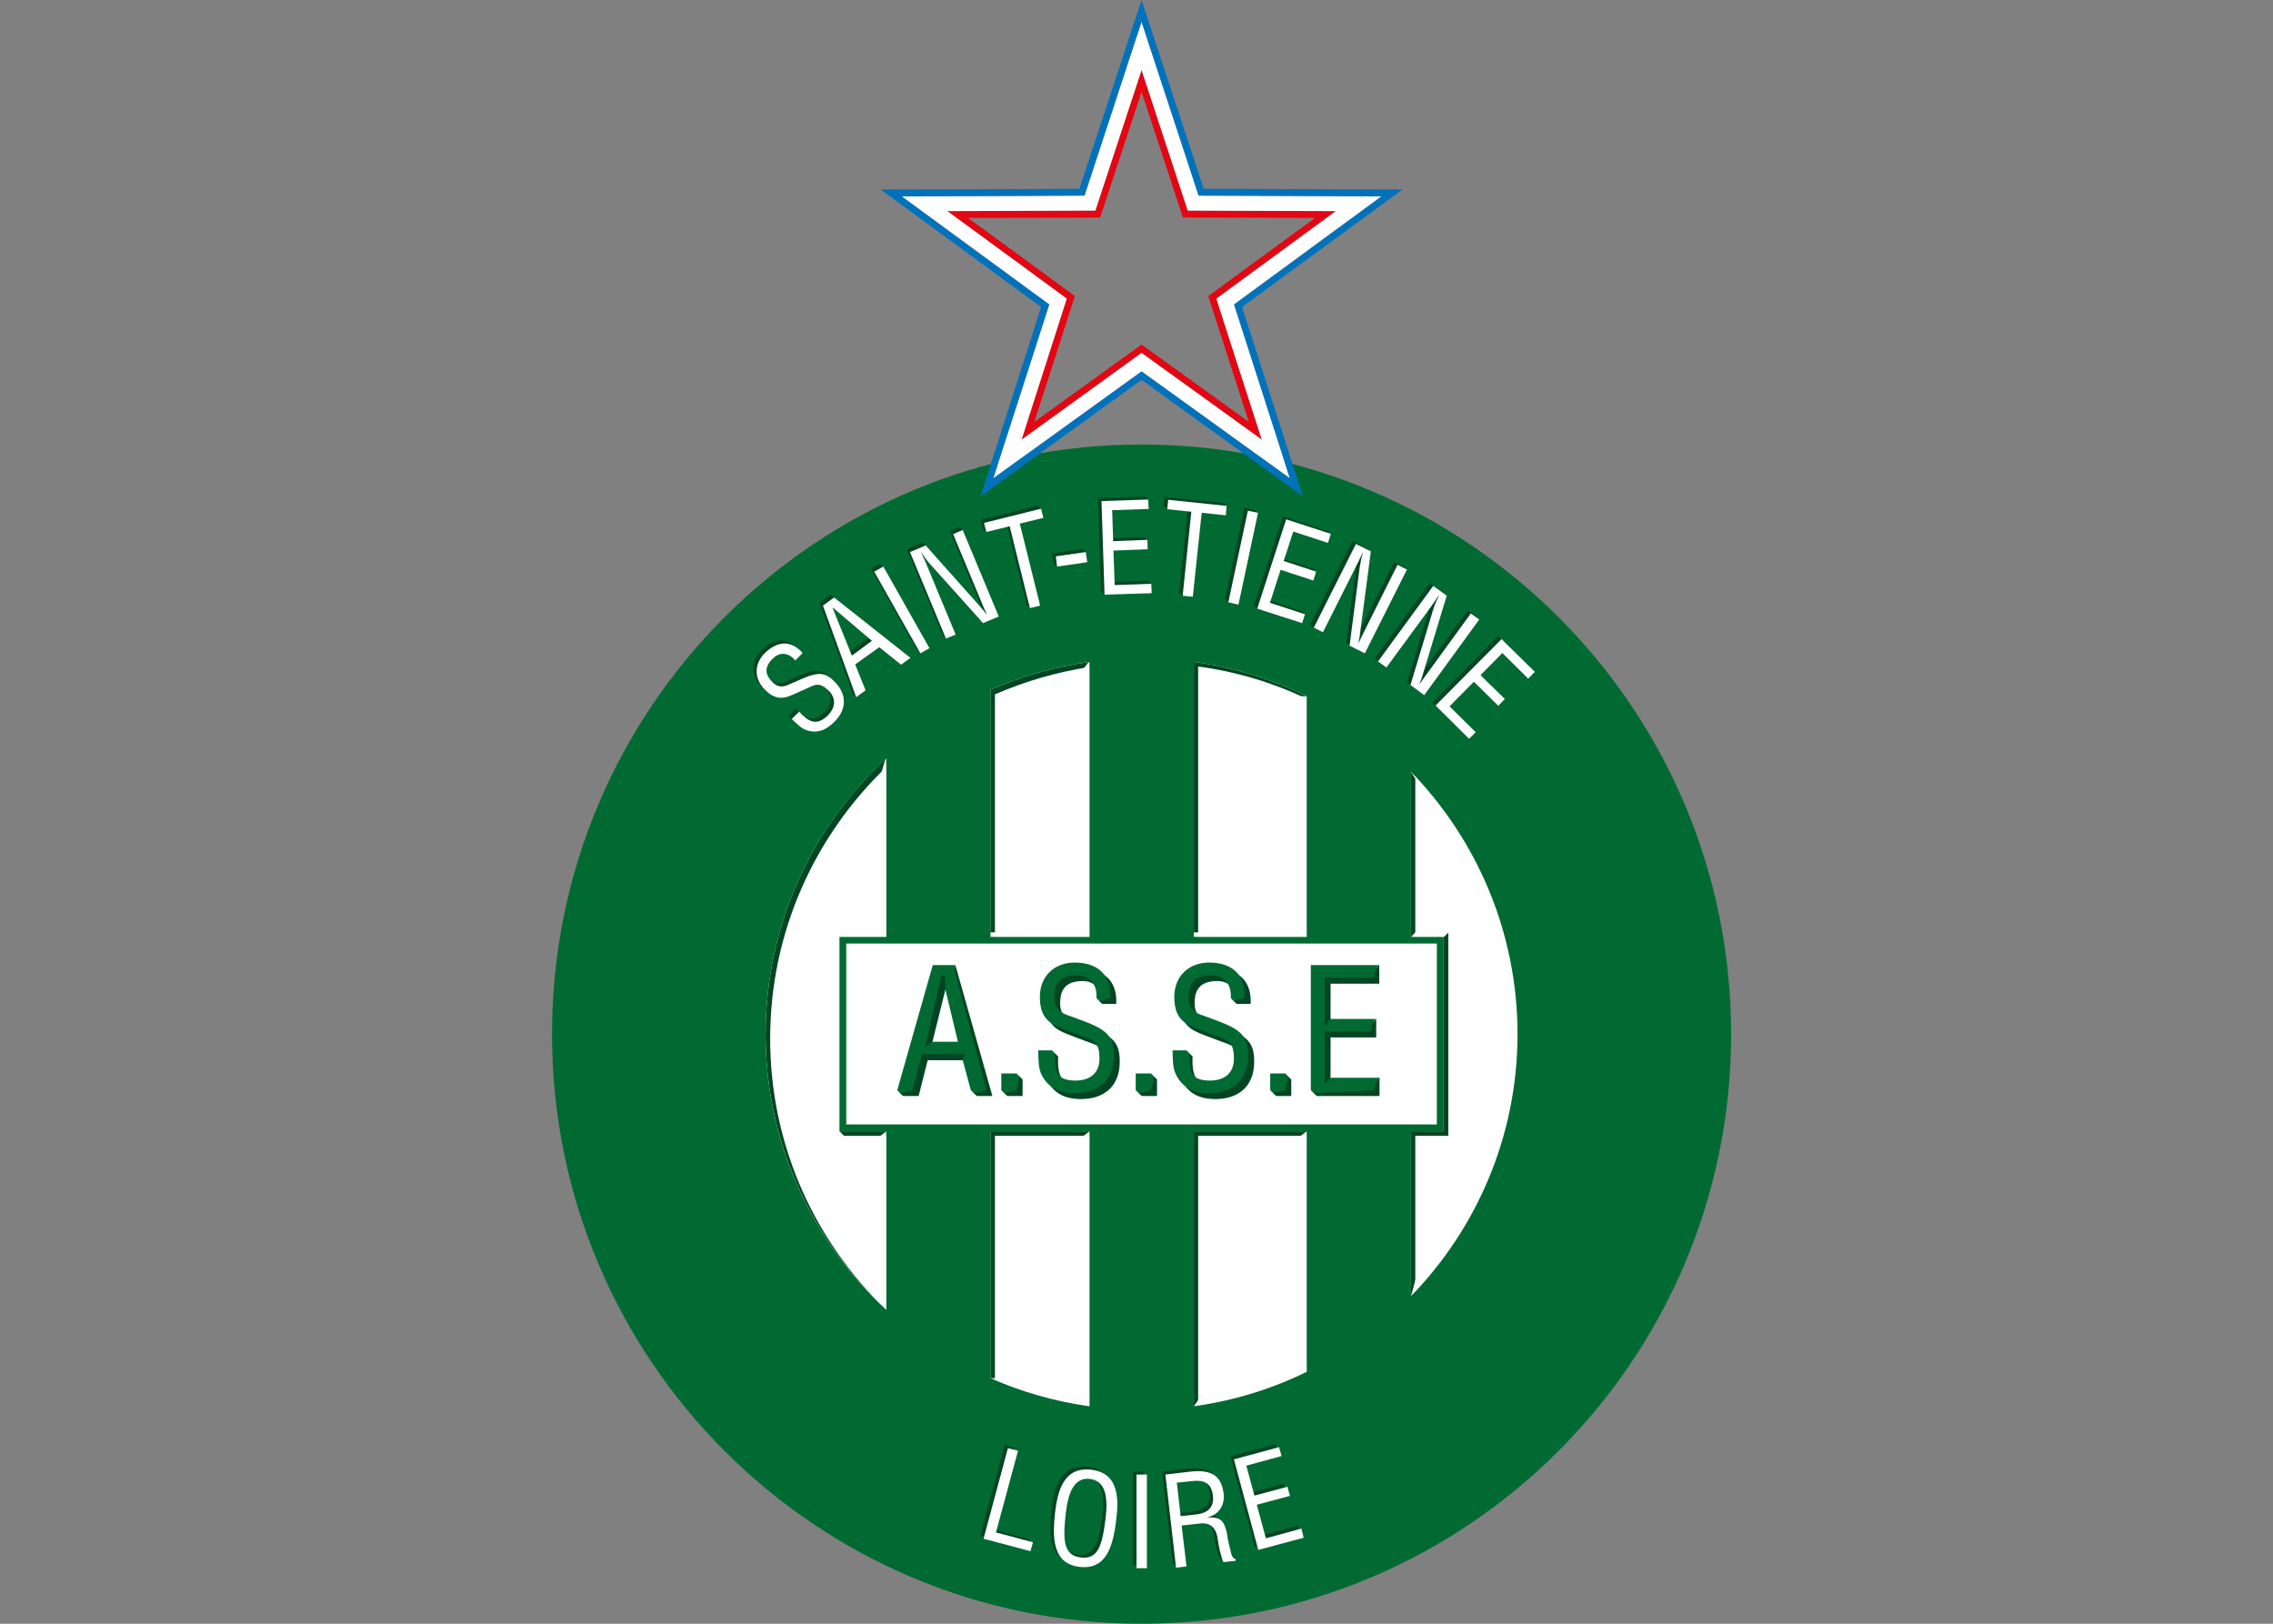 <?xml version="1.0" encoding="UTF-8"?>
<svg xmlns="http://www.w3.org/2000/svg" xmlns:xlink="http://www.w3.org/1999/xlink" width="35pt" height="25pt" viewBox="0 0 35 25" version="1.1">
<rect x="0" y="0" width="35" height="25" fill="#808080" stroke="none"/>
<defs>
<clipPath id="clip1">
  <path d="M 8 6 L 27 6 L 27 25 L 8 25 Z M 8 6 "/>
</clipPath>
<clipPath id="clip2">
  <path d="M 8.5 15.922 C 8.5 20.934 12.562 25 17.578 25 C 22.594 25 26.656 20.934 26.656 15.922 C 26.656 10.906 22.594 6.844 17.578 6.844 C 12.562 6.844 8.5 10.906 8.5 15.922 M 18.383 10.191 C 18.996 10.273 19.582 10.457 20.121 10.719 L 20.121 14.426 L 18.383 14.426 Z M 15.25 10.621 C 15.73 10.41 16.242 10.266 16.777 10.191 L 16.777 14.426 L 15.25 14.426 Z M 11.789 15.922 C 11.789 14.242 12.504 12.734 13.648 11.676 L 13.648 14.426 L 12.926 14.426 L 12.926 17.418 L 13.648 17.418 L 13.648 20.168 C 12.504 19.109 11.789 17.598 11.789 15.922 M 21.727 11.883 C 22.738 12.926 23.367 14.352 23.367 15.922 C 23.367 17.492 22.738 18.914 21.727 19.957 L 21.727 17.418 L 22.23 17.418 L 22.23 14.426 L 21.727 14.426 Z M 13.031 14.527 L 22.125 14.527 L 22.125 17.312 L 13.031 17.312 Z M 18.383 17.418 L 20.121 17.418 L 20.121 21.121 C 19.582 21.387 18.996 21.566 18.383 21.652 Z M 15.25 21.219 L 15.25 17.418 L 16.777 17.418 L 16.777 21.652 C 16.242 21.578 15.73 21.43 15.25 21.219 "/>
</clipPath>
</defs>
<g id="surface17">
<path style=" stroke:none;fill-rule:nonzero;fill:rgb(100%,100%,100%);fill-opacity:1;" d="M 26.527 15.77 C 26.527 20.477 22.523 24.293 17.578 24.293 C 12.637 24.293 8.629 20.477 8.629 15.77 C 8.629 11.062 12.637 7.246 17.578 7.246 C 22.523 7.246 26.527 11.062 26.527 15.77 Z M 26.527 15.77 "/>
<path style=" stroke:none;fill-rule:nonzero;fill:rgb(0%,27.059%,12.941%);fill-opacity:1;" d="M 18.449 10.262 C 19.039 10.34 19.602 10.512 20.121 10.758 L 20.121 10.719 C 19.582 10.457 18.996 10.273 18.383 10.191 L 18.383 14.426 L 18.449 14.426 Z M 18.449 10.262 "/>
<path style=" stroke:none;fill-rule:nonzero;fill:rgb(0%,27.059%,12.941%);fill-opacity:1;" d="M 15.32 10.691 C 15.777 10.492 16.266 10.348 16.777 10.27 L 16.777 10.191 C 16.242 10.266 15.73 10.41 15.25 10.621 L 15.25 14.426 L 15.32 14.426 Z M 15.32 10.691 "/>
<path style=" stroke:none;fill-rule:nonzero;fill:rgb(0%,27.059%,12.941%);fill-opacity:1;" d="M 11.859 15.992 C 11.859 14.348 12.547 12.867 13.645 11.812 L 13.645 11.676 C 12.504 12.734 11.789 14.242 11.789 15.922 C 11.789 17.527 12.449 18.984 13.508 20.031 C 12.488 18.988 11.859 17.562 11.859 15.992 "/>
<path style=" stroke:none;fill-rule:nonzero;fill:rgb(0%,27.059%,12.941%);fill-opacity:1;" d="M 12.996 17.488 L 13.648 17.488 L 13.648 17.418 L 12.926 17.418 Z M 12.996 17.488 "/>
<path style=" stroke:none;fill-rule:nonzero;fill:rgb(0%,27.059%,12.941%);fill-opacity:1;" d="M 15.32 17.488 L 16.777 17.488 L 16.777 17.418 L 15.25 17.418 L 15.25 21.219 C 15.273 21.23 15.297 21.242 15.32 21.25 Z M 15.32 17.488 "/>
<path style=" stroke:none;fill-rule:nonzero;fill:rgb(0%,27.059%,12.941%);fill-opacity:1;" d="M 18.449 17.488 L 20.121 17.488 L 20.121 17.418 L 18.383 17.418 L 18.383 21.652 C 18.406 21.648 18.426 21.645 18.449 21.641 Z M 18.449 17.488 "/>
<path style=" stroke:none;fill-rule:nonzero;fill:rgb(0%,27.059%,12.941%);fill-opacity:1;" d="M 21.793 11.957 C 21.773 11.934 21.75 11.91 21.727 11.883 L 21.727 14.426 L 21.793 14.426 Z M 21.793 11.957 "/>
<path style=" stroke:none;fill-rule:nonzero;fill:rgb(0%,27.059%,12.941%);fill-opacity:1;" d="M 21.793 17.488 L 22.301 17.488 L 22.301 14.355 L 22.23 14.426 L 22.23 17.418 L 21.727 17.418 L 21.727 19.957 C 21.75 19.934 21.773 19.91 21.793 19.883 Z M 21.793 17.488 "/>
<path style=" stroke:none;fill-rule:nonzero;fill:rgb(100%,100%,100%);fill-opacity:1;" d="M 20.027 10.719 L 20.027 14.355 L 18.383 14.355 L 18.383 14.426 L 20.121 14.426 L 20.121 10.719 Z M 20.027 10.719 "/>
<path style=" stroke:none;fill-rule:nonzero;fill:rgb(100%,100%,100%);fill-opacity:1;" d="M 16.684 10.281 L 16.684 14.355 L 15.25 14.355 L 15.25 14.426 L 16.777 14.426 L 16.777 10.191 C 16.746 10.195 16.715 10.277 16.684 10.281 "/>
<path style=" stroke:none;fill-rule:nonzero;fill:rgb(100%,100%,100%);fill-opacity:1;" d="M 13.555 17.488 L 13.555 20.078 C 13.582 20.109 13.613 20.137 13.648 20.168 L 13.648 17.418 Z M 13.555 17.488 "/>
<path style=" stroke:none;fill-rule:nonzero;fill:rgb(100%,100%,100%);fill-opacity:1;" d="M 13.555 11.938 L 13.555 14.355 L 12.832 14.355 L 12.832 17.324 L 12.926 17.418 L 12.926 14.426 L 13.648 14.426 L 13.648 11.676 C 13.613 11.703 13.582 11.906 13.555 11.938 "/>
<path style=" stroke:none;fill-rule:nonzero;fill:rgb(100%,100%,100%);fill-opacity:1;" d="M 16.684 17.488 L 16.684 21.582 C 16.207 21.516 15.75 21.395 15.32 21.219 L 15.25 21.219 C 15.73 21.43 16.242 21.578 16.777 21.652 L 16.777 17.418 Z M 16.684 17.488 "/>
<path style=" stroke:none;fill-rule:nonzero;fill:rgb(100%,100%,100%);fill-opacity:1;" d="M 20.027 17.488 L 20.027 21.051 C 19.535 21.293 19.008 21.465 18.449 21.559 L 18.383 21.652 C 18.996 21.566 19.582 21.387 20.121 21.121 L 20.121 17.418 Z M 20.027 17.488 "/>
<path style=" stroke:none;fill-rule:nonzero;fill:rgb(100%,100%,100%);fill-opacity:1;" d="M 21.727 11.883 C 21.727 11.883 21.773 11.965 21.797 11.992 C 22.715 13.016 23.273 14.367 23.273 15.852 C 23.273 17.336 22.715 18.688 21.793 19.711 L 21.727 19.957 C 22.738 18.914 23.367 17.492 23.367 15.922 C 23.367 14.352 22.738 12.926 21.727 11.883 "/>
<path style=" stroke:none;fill-rule:nonzero;fill:rgb(100%,100%,100%);fill-opacity:1;" d="M 21.793 14.355 L 21.727 14.426 L 22.23 14.426 L 22.305 14.355 Z M 21.793 14.355 "/>
<g clip-path="url(#clip1)" clip-rule="nonzero">
<g clip-path="url(#clip2)" clip-rule="nonzero">
<path style=" stroke:none;fill-rule:nonzero;fill:rgb(0%,41.569%,19.608%);fill-opacity:1;" d="M 17.57 6.82 C 17.363 6.82 17.152 6.832 16.949 6.844 C 16.742 6.859 16.547 6.879 16.344 6.906 C 16.145 6.934 15.941 6.965 15.746 7.008 C 15.551 7.047 15.359 7.09 15.164 7.145 C 14.887 7.223 14.609 7.316 14.34 7.418 C 14.07 7.523 13.809 7.641 13.551 7.766 C 13.293 7.895 13.047 8.031 12.805 8.18 C 12.562 8.328 12.324 8.492 12.098 8.664 C 12.012 8.727 11.934 8.789 11.852 8.855 C 11.77 8.922 11.688 8.988 11.605 9.059 C 11.527 9.129 11.449 9.195 11.375 9.27 C 11.297 9.34 11.227 9.414 11.152 9.488 C 10.93 9.715 10.719 9.949 10.52 10.195 C 10.418 10.316 10.316 10.445 10.227 10.574 C 10.133 10.699 10.043 10.828 9.957 10.961 C 9.828 11.156 9.707 11.355 9.598 11.559 C 9.484 11.762 9.383 11.969 9.285 12.18 C 9.094 12.605 8.934 13.051 8.809 13.508 C 8.684 13.957 8.598 14.41 8.543 14.867 C 8.523 15.047 8.508 15.227 8.496 15.406 C 8.484 15.586 8.484 15.766 8.484 15.945 C 8.484 16.359 8.512 16.766 8.566 17.164 C 8.621 17.562 8.703 17.957 8.809 18.336 C 8.879 18.605 8.969 18.863 9.062 19.121 C 9.16 19.379 9.27 19.629 9.387 19.875 C 9.508 20.121 9.637 20.359 9.777 20.594 C 9.914 20.824 10.066 21.051 10.227 21.27 C 10.363 21.461 10.512 21.645 10.668 21.824 C 10.82 22.004 10.984 22.184 11.152 22.352 C 11.301 22.5 11.449 22.645 11.605 22.781 C 11.766 22.918 11.93 23.051 12.098 23.176 C 12.324 23.348 12.562 23.512 12.805 23.66 C 13.047 23.812 13.293 23.945 13.551 24.074 C 13.809 24.199 14.07 24.316 14.34 24.422 C 14.609 24.523 14.887 24.613 15.164 24.691 C 15.551 24.797 15.941 24.879 16.344 24.934 C 16.746 24.988 17.156 25.02 17.57 25.02 C 17.98 25.02 18.387 24.988 18.793 24.934 C 19.195 24.883 19.598 24.797 19.992 24.691 C 20.867 24.449 21.688 24.086 22.434 23.613 C 22.863 23.344 23.266 23.035 23.641 22.699 C 23.707 22.641 23.766 22.582 23.828 22.523 C 23.891 22.465 23.949 22.41 24.008 22.352 C 24.176 22.184 24.336 22.004 24.492 21.824 C 24.645 21.645 24.793 21.461 24.934 21.27 C 25.254 20.832 25.535 20.363 25.773 19.875 C 26.012 19.383 26.207 18.871 26.352 18.336 C 26.457 17.957 26.535 17.562 26.59 17.164 C 26.648 16.766 26.676 16.359 26.676 15.945 C 26.676 15.766 26.672 15.586 26.664 15.406 C 26.652 15.227 26.637 15.047 26.617 14.867 C 26.562 14.41 26.477 13.957 26.352 13.508 C 26.227 13.051 26.066 12.605 25.875 12.18 C 25.68 11.758 25.457 11.348 25.203 10.961 C 25.031 10.695 24.84 10.441 24.641 10.195 C 24.441 9.949 24.23 9.715 24.008 9.488 C 23.887 9.371 23.77 9.254 23.641 9.145 C 23.453 8.973 23.258 8.809 23.055 8.656 C 22.855 8.504 22.648 8.363 22.434 8.227 C 22.34 8.168 22.242 8.109 22.148 8.055 C 22.051 7.996 21.957 7.945 21.859 7.891 C 21.664 7.789 21.465 7.691 21.262 7.598 C 21.059 7.508 20.844 7.422 20.633 7.348 C 20.422 7.273 20.211 7.203 19.992 7.145 C 19.797 7.09 19.594 7.047 19.395 7.008 C 19.195 6.965 18.992 6.934 18.793 6.906 C 18.59 6.879 18.383 6.852 18.18 6.84 C 17.977 6.824 17.773 6.82 17.57 6.82 Z M 17.57 6.82 "/>
</g>
</g>
<path style=" stroke:none;fill-rule:nonzero;fill:rgb(0%,27.059%,12.941%);fill-opacity:1;" d="M 12.195 10.121 C 12.098 10.004 11.961 9.98 11.844 10.094 C 11.68 10.254 11.766 10.379 11.844 10.457 C 11.914 10.527 11.988 10.539 12.078 10.5 C 12.152 10.469 12.227 10.438 12.301 10.402 C 12.566 10.285 12.672 10.316 12.805 10.453 C 12.996 10.648 12.984 10.883 12.789 11.078 C 12.688 11.176 12.535 11.266 12.348 11.188 C 12.273 11.16 12.195 11.078 12.141 11.023 L 12.254 10.91 C 12.398 11.07 12.52 11.137 12.691 10.969 C 12.809 10.855 12.832 10.715 12.711 10.594 C 12.559 10.438 12.492 10.5 12.352 10.562 C 12.273 10.594 12.152 10.656 12.07 10.68 C 11.926 10.727 11.82 10.668 11.719 10.566 C 11.551 10.398 11.562 10.168 11.73 10.004 C 11.918 9.82 12.129 9.805 12.309 10.008 Z M 12.195 10.121 "/>
<path style=" stroke:none;fill-rule:nonzero;fill:rgb(0%,27.059%,12.941%);fill-opacity:1;" d="M 12.77 9.309 L 12.766 9.312 L 13.062 10.047 L 13.371 9.82 Z M 12.617 9.277 L 12.789 9.152 L 13.965 10.082 L 13.82 10.188 L 13.484 9.918 L 13.117 10.184 L 13.312 10.641 L 13.184 10.734 L 13.133 10.688 Z M 12.617 9.277 "/>
<path style=" stroke:none;fill-rule:nonzero;fill:rgb(0%,27.059%,12.941%);fill-opacity:1;" d="M 14.172 10.059 L 14.121 10.012 L 13.41 8.754 L 13.547 8.676 L 13.602 8.723 L 14.258 9.934 Z M 14.172 10.059 "/>
<path style=" stroke:none;fill-rule:nonzero;fill:rgb(0%,27.059%,12.941%);fill-opacity:1;" d="M 14.625 8.176 L 14.773 8.113 L 14.824 8.16 L 15.324 9.445 L 15.086 9.547 L 14.27 8.637 C 14.223 8.586 14.18 8.531 14.137 8.457 L 14.133 8.457 C 14.16 8.523 14.191 8.594 14.219 8.66 L 14.66 9.723 L 14.566 9.832 L 14.516 9.785 L 13.961 8.453 L 14.199 8.352 L 14.254 8.398 L 15.031 9.285 C 15.066 9.32 15.094 9.355 15.141 9.41 C 15.121 9.363 15.098 9.312 15.078 9.262 Z M 14.625 8.176 "/>
<path style=" stroke:none;fill-rule:nonzero;fill:rgb(0%,27.059%,12.941%);fill-opacity:1;" d="M 15.098 8.004 L 15.977 7.785 L 16.031 7.832 L 15.652 8.016 L 15.961 9.277 L 15.859 9.363 L 15.809 9.316 L 15.496 8.055 L 15.188 8.191 L 15.133 8.145 Z M 15.098 8.004 "/>
<path style=" stroke:none;fill-rule:nonzero;fill:rgb(0%,27.059%,12.941%);fill-opacity:1;" d="M 16.277 8.723 L 16.227 8.68 L 16.203 8.52 L 16.664 8.453 L 16.719 8.5 L 16.688 8.609 Z M 16.277 8.723 "/>
<path style=" stroke:none;fill-rule:nonzero;fill:rgb(0%,27.059%,12.941%);fill-opacity:1;" d="M 17.008 9.156 L 16.953 9.109 L 16.906 7.668 L 17.629 7.645 L 17.68 7.691 L 17.688 7.809 L 17.07 7.809 L 17.086 8.285 L 17.613 8.27 L 17.668 8.312 L 17.617 8.414 L 17.094 8.43 L 17.109 8.961 L 17.676 8.941 L 17.727 8.988 L 17.68 9.086 Z M 17.008 9.156 "/>
<path style=" stroke:none;fill-rule:nonzero;fill:rgb(0%,27.059%,12.941%);fill-opacity:1;" d="M 17.934 7.648 L 18.836 7.742 L 18.887 7.789 L 18.82 7.887 L 18.449 7.848 L 18.316 9.141 L 18.211 9.172 L 18.156 9.125 L 18.289 7.832 L 17.973 7.84 L 17.918 7.793 Z M 17.934 7.648 "/>
<path style=" stroke:none;fill-rule:nonzero;fill:rgb(0%,27.059%,12.941%);fill-opacity:1;" d="M 18.914 9.273 L 18.863 9.227 L 19.16 7.816 L 19.316 7.852 L 19.371 7.895 L 19.02 9.262 Z M 18.914 9.273 "/>
<path style=" stroke:none;fill-rule:nonzero;fill:rgb(0%,27.059%,12.941%);fill-opacity:1;" d="M 19.359 9.371 L 19.305 9.324 L 19.754 7.949 L 20.441 8.176 L 20.492 8.219 L 19.859 8.137 L 19.711 8.59 L 20.215 8.754 L 20.266 8.801 L 19.668 8.727 L 19.504 9.234 L 20.043 9.41 L 20.094 9.457 L 19.996 9.547 Z M 19.359 9.371 "/>
<path style=" stroke:none;fill-rule:nonzero;fill:rgb(0%,27.059%,12.941%);fill-opacity:1;" d="M 21.469 8.648 L 21.609 8.723 L 21.664 8.77 L 20.961 10.012 L 20.781 9.941 L 20.727 9.895 L 20.887 8.68 C 20.895 8.613 20.91 8.547 20.934 8.461 L 20.93 8.461 C 20.902 8.527 20.867 8.594 20.836 8.66 L 20.32 9.691 L 20.23 9.664 L 20.176 9.617 L 20.824 8.328 L 21.059 8.445 L 21.109 8.488 L 20.891 9.684 C 20.887 9.73 20.879 9.781 20.867 9.848 L 20.867 9.852 C 20.891 9.801 20.914 9.754 20.938 9.703 Z M 21.469 8.648 "/>
<path style=" stroke:none;fill-rule:nonzero;fill:rgb(0%,27.059%,12.941%);fill-opacity:1;" d="M 22.598 9.398 L 22.727 9.492 L 21.875 10.656 L 21.664 10.504 L 22.02 9.332 C 22.039 9.266 22.062 9.203 22.105 9.125 L 22.102 9.121 C 22.059 9.184 22.016 9.246 21.973 9.305 L 21.297 10.234 L 21.168 10.137 L 22.016 8.973 L 22.227 9.125 L 21.859 10.32 C 21.848 10.367 21.832 10.414 21.809 10.48 L 21.812 10.48 C 21.84 10.438 21.871 10.391 21.902 10.348 Z M 22.598 9.398 "/>
<path style=" stroke:none;fill-rule:nonzero;fill:rgb(0%,27.059%,12.941%);fill-opacity:1;" d="M 22.055 10.82 L 23.066 9.793 L 23.582 10.301 L 23.48 10.402 L 23.078 10.008 L 22.746 10.348 L 23.121 10.715 L 23.02 10.82 L 22.645 10.449 L 22.27 10.828 L 22.672 11.227 L 22.57 11.328 Z M 22.055 10.82 "/>
<path style=" stroke:none;fill-rule:nonzero;fill:rgb(0%,27.059%,12.941%);fill-opacity:1;" d="M 15.094 23.645 L 15.469 22.25 L 15.621 22.289 L 15.285 23.547 L 15.852 23.699 L 15.816 23.84 Z M 15.094 23.645 "/>
<path style=" stroke:none;fill-rule:nonzero;fill:rgb(0%,27.059%,12.941%);fill-opacity:1;" d="M 16.727 22.723 C 16.48 22.695 16.391 22.945 16.355 23.262 C 16.309 23.68 16.324 23.902 16.59 23.934 C 16.852 23.965 16.922 23.75 16.973 23.336 C 17.012 23.016 16.98 22.754 16.727 22.723 M 16.75 22.582 C 17.168 22.629 17.176 23.023 17.137 23.352 C 17.086 23.75 16.992 24.125 16.574 24.078 C 16.156 24.027 16.148 23.637 16.191 23.242 C 16.23 22.914 16.324 22.531 16.75 22.582 "/>
<path style=" stroke:none;fill-rule:nonzero;fill:rgb(0%,27.059%,12.941%);fill-opacity:1;" d="M 17.445 22.656 L 17.605 22.656 L 17.605 24.098 L 17.445 24.098 Z M 17.445 22.656 "/>
<path style=" stroke:none;fill-rule:nonzero;fill:rgb(0%,27.059%,12.941%);fill-opacity:1;" d="M 18.125 23.301 L 18.375 23.27 C 18.453 23.258 18.656 23.223 18.625 22.973 C 18.59 22.727 18.398 22.746 18.289 22.758 L 18.066 22.781 Z M 18.215 24.074 L 18.059 24.09 L 17.891 22.66 L 18.262 22.613 C 18.559 22.582 18.762 22.637 18.789 22.969 C 18.805 23.137 18.715 23.27 18.551 23.312 L 18.551 23.316 C 18.738 23.312 18.789 23.363 18.836 23.555 C 18.855 23.66 18.875 23.762 18.902 23.867 C 18.914 23.895 18.93 23.957 18.969 23.953 L 18.973 23.984 L 18.789 24.008 C 18.742 23.918 18.707 23.742 18.695 23.648 C 18.68 23.504 18.609 23.387 18.422 23.41 L 18.145 23.441 Z M 18.215 24.074 "/>
<path style=" stroke:none;fill-rule:nonzero;fill:rgb(0%,27.059%,12.941%);fill-opacity:1;" d="M 19.32 23.816 L 18.945 22.422 L 19.645 22.234 L 19.684 22.375 L 19.137 22.52 L 19.262 22.98 L 19.773 22.844 L 19.809 22.984 L 19.301 23.121 L 19.438 23.637 L 19.984 23.488 L 20.023 23.629 Z M 19.32 23.816 "/>
<path style=" stroke:none;fill-rule:nonzero;fill:rgb(100%,100%,100%);fill-opacity:1;" d="M 12.246 10.168 C 12.148 10.051 12.012 10.027 11.898 10.141 C 11.734 10.301 11.816 10.422 11.895 10.504 C 11.965 10.574 12.039 10.586 12.129 10.547 C 12.207 10.516 12.277 10.48 12.355 10.449 C 12.621 10.332 12.723 10.363 12.855 10.5 C 13.047 10.695 13.039 10.93 12.84 11.121 C 12.738 11.223 12.59 11.312 12.398 11.234 C 12.328 11.207 12.246 11.121 12.191 11.07 L 12.305 10.957 C 12.449 11.113 12.574 11.184 12.746 11.016 C 12.859 10.902 12.883 10.762 12.766 10.641 C 12.609 10.484 12.547 10.547 12.402 10.609 C 12.324 10.641 12.207 10.703 12.125 10.727 C 11.977 10.773 11.871 10.715 11.773 10.613 C 11.605 10.445 11.613 10.215 11.781 10.051 C 11.973 9.867 12.184 9.852 12.359 10.055 Z M 12.246 10.168 "/>
<path style=" stroke:none;fill-rule:nonzero;fill:rgb(100%,100%,100%);fill-opacity:1;" d="M 12.824 9.355 L 12.82 9.359 L 13.117 10.094 L 13.426 9.867 Z M 12.672 9.324 L 12.844 9.199 L 14.02 10.129 L 13.875 10.234 L 13.539 9.965 L 13.168 10.23 L 13.328 10.629 L 13.184 10.734 Z M 12.672 9.324 "/>
<path style=" stroke:none;fill-rule:nonzero;fill:rgb(100%,100%,100%);fill-opacity:1;" d="M 14.172 10.059 L 13.461 8.801 L 13.602 8.723 L 14.312 9.98 Z M 14.172 10.059 "/>
<path style=" stroke:none;fill-rule:nonzero;fill:rgb(100%,100%,100%);fill-opacity:1;" d="M 14.676 8.223 L 14.824 8.16 L 15.379 9.492 L 15.137 9.594 L 14.32 8.684 C 14.273 8.633 14.234 8.578 14.188 8.504 L 14.184 8.504 C 14.215 8.57 14.246 8.641 14.273 8.707 L 14.715 9.77 L 14.566 9.832 L 14.012 8.5 L 14.254 8.398 L 15.086 9.332 C 15.117 9.367 15.148 9.402 15.191 9.457 L 15.195 9.457 C 15.172 9.41 15.148 9.359 15.129 9.309 Z M 14.676 8.223 "/>
<path style=" stroke:none;fill-rule:nonzero;fill:rgb(100%,100%,100%);fill-opacity:1;" d="M 15.152 8.051 L 16.031 7.832 L 16.066 7.973 L 15.703 8.062 L 16.016 9.324 L 15.859 9.363 L 15.547 8.102 L 15.188 8.191 Z M 15.152 8.051 "/>
<path style=" stroke:none;fill-rule:nonzero;fill:rgb(100%,100%,100%);fill-opacity:1;" d="M 16.277 8.723 L 16.258 8.566 L 16.719 8.5 L 16.742 8.656 Z M 16.277 8.723 "/>
<path style=" stroke:none;fill-rule:nonzero;fill:rgb(100%,100%,100%);fill-opacity:1;" d="M 17.008 9.156 L 16.961 7.715 L 17.68 7.691 L 17.688 7.836 L 17.125 7.855 L 17.141 8.332 L 17.668 8.312 L 17.672 8.457 L 17.145 8.477 L 17.164 9.008 L 17.727 8.988 L 17.734 9.133 Z M 17.008 9.156 "/>
<path style=" stroke:none;fill-rule:nonzero;fill:rgb(100%,100%,100%);fill-opacity:1;" d="M 17.988 7.695 L 18.887 7.789 L 18.875 7.934 L 18.504 7.895 L 18.367 9.188 L 18.211 9.172 L 18.344 7.879 L 17.973 7.84 Z M 17.988 7.695 "/>
<path style=" stroke:none;fill-rule:nonzero;fill:rgb(100%,100%,100%);fill-opacity:1;" d="M 18.914 9.273 L 19.215 7.863 L 19.371 7.895 L 19.07 9.309 Z M 18.914 9.273 "/>
<path style=" stroke:none;fill-rule:nonzero;fill:rgb(100%,100%,100%);fill-opacity:1;" d="M 19.359 9.371 L 19.805 7.996 L 20.492 8.219 L 20.449 8.359 L 19.914 8.184 L 19.766 8.637 L 20.266 8.801 L 20.223 8.938 L 19.719 8.773 L 19.555 9.281 L 20.094 9.457 L 20.051 9.594 Z M 19.359 9.371 "/>
<path style=" stroke:none;fill-rule:nonzero;fill:rgb(100%,100%,100%);fill-opacity:1;" d="M 21.52 8.695 L 21.664 8.77 L 21.016 10.059 L 20.781 9.941 L 20.938 8.727 C 20.949 8.66 20.961 8.594 20.988 8.508 L 20.984 8.508 C 20.953 8.574 20.922 8.641 20.887 8.707 L 20.371 9.734 L 20.23 9.664 L 20.879 8.375 L 21.109 8.488 L 20.945 9.73 C 20.941 9.777 20.934 9.824 20.918 9.895 L 20.922 9.895 C 20.945 9.848 20.969 9.797 20.992 9.75 Z M 21.52 8.695 "/>
<path style=" stroke:none;fill-rule:nonzero;fill:rgb(100%,100%,100%);fill-opacity:1;" d="M 22.648 9.445 L 22.777 9.539 L 21.93 10.703 L 21.719 10.547 L 22.07 9.379 C 22.09 9.312 22.117 9.25 22.156 9.172 L 22.152 9.168 C 22.113 9.23 22.07 9.293 22.027 9.352 L 21.348 10.277 L 21.219 10.184 L 22.07 9.02 L 22.277 9.172 L 21.914 10.367 C 21.902 10.414 21.887 10.461 21.859 10.523 L 21.863 10.527 C 21.895 10.484 21.926 10.438 21.957 10.395 Z M 22.648 9.445 "/>
<path style=" stroke:none;fill-rule:nonzero;fill:rgb(100%,100%,100%);fill-opacity:1;" d="M 22.105 10.863 L 23.121 9.84 L 23.633 10.344 L 23.531 10.449 L 23.133 10.055 L 22.797 10.395 L 23.172 10.762 L 23.07 10.867 L 22.695 10.496 L 22.32 10.875 L 22.723 11.273 L 22.621 11.375 Z M 22.105 10.863 "/>
<path style=" stroke:none;fill-rule:nonzero;fill:rgb(100%,100%,100%);fill-opacity:1;" d="M 15.145 23.691 L 15.52 22.297 L 15.676 22.336 L 15.336 23.594 L 15.906 23.746 L 15.867 23.883 Z M 15.145 23.691 "/>
<path style=" stroke:none;fill-rule:nonzero;fill:rgb(100%,100%,100%);fill-opacity:1;" d="M 16.781 22.77 C 16.535 22.742 16.445 22.992 16.41 23.309 C 16.363 23.727 16.379 23.949 16.645 23.98 C 16.906 24.012 16.973 23.797 17.023 23.383 C 17.062 23.062 17.031 22.801 16.781 22.77 M 16.805 22.629 C 17.223 22.676 17.23 23.07 17.188 23.398 C 17.141 23.793 17.043 24.172 16.625 24.125 C 16.207 24.074 16.203 23.684 16.246 23.289 C 16.285 22.957 16.379 22.578 16.805 22.629 "/>
<path style=" stroke:none;fill-rule:nonzero;fill:rgb(100%,100%,100%);fill-opacity:1;" d="M 17.5 22.703 L 17.66 22.703 L 17.66 24.145 L 17.5 24.145 Z M 17.5 22.703 "/>
<path style=" stroke:none;fill-rule:nonzero;fill:rgb(100%,100%,100%);fill-opacity:1;" d="M 18.18 23.344 L 18.43 23.316 C 18.504 23.305 18.711 23.27 18.676 23.02 C 18.645 22.773 18.449 22.793 18.344 22.805 L 18.121 22.828 Z M 18.27 24.117 L 18.109 24.137 L 17.945 22.703 L 18.312 22.66 C 18.613 22.625 18.812 22.684 18.844 23.016 C 18.855 23.184 18.766 23.316 18.602 23.359 L 18.602 23.363 C 18.793 23.355 18.844 23.41 18.891 23.598 C 18.906 23.707 18.93 23.809 18.957 23.914 C 18.965 23.941 18.984 24.004 19.023 24 L 19.027 24.031 L 18.84 24.051 C 18.797 23.965 18.762 23.789 18.75 23.691 C 18.73 23.551 18.66 23.434 18.473 23.457 L 18.195 23.488 Z M 18.27 24.117 "/>
<path style=" stroke:none;fill-rule:nonzero;fill:rgb(100%,100%,100%);fill-opacity:1;" d="M 19.375 23.863 L 19 22.469 L 19.695 22.281 L 19.734 22.418 L 19.191 22.566 L 19.316 23.027 L 19.824 22.891 L 19.863 23.031 L 19.352 23.168 L 19.492 23.684 L 20.039 23.535 L 20.074 23.676 Z M 19.375 23.863 "/>
<path style=" stroke:none;fill-rule:nonzero;fill:rgb(89.02%,2.353%,7.451%);fill-opacity:1;" d="M 16.906 3.348 L 16.941 3.348 C 16.941 3.348 17.492 1.676 17.578 1.414 C 17.664 1.676 18.215 3.348 18.215 3.348 C 18.215 3.348 19.977 3.355 20.25 3.355 C 20.027 3.516 18.605 4.559 18.605 4.559 C 18.605 4.559 19.145 6.234 19.23 6.496 C 19.008 6.336 17.578 5.305 17.578 5.305 C 17.578 5.305 16.148 6.336 15.926 6.496 C 16.012 6.234 16.551 4.559 16.551 4.559 C 16.551 4.559 15.129 3.516 14.906 3.355 C 15.172 3.355 16.535 3.352 16.535 3.352 Z M 17.527 1.23 C 17.527 1.23 16.891 3.176 16.867 3.242 C 16.805 3.242 14.586 3.25 14.586 3.25 C 14.586 3.25 16.367 4.555 16.426 4.598 C 16.402 4.668 15.73 6.77 15.73 6.77 C 15.73 6.77 17.52 5.477 17.578 5.434 C 17.637 5.477 19.43 6.77 19.43 6.77 C 19.43 6.77 18.754 4.668 18.73 4.598 C 18.789 4.555 20.57 3.25 20.57 3.25 C 20.57 3.25 18.363 3.242 18.289 3.242 C 18.266 3.176 17.578 1.078 17.578 1.078 Z M 17.527 1.23 "/>
<path style=" stroke:none;fill-rule:nonzero;fill:rgb(100%,100%,100%);fill-opacity:1;" d="M 19.43 6.77 C 18.941 6.418 17.578 5.434 17.578 5.434 C 17.578 5.434 16.219 6.418 15.73 6.77 C 15.914 6.195 16.426 4.598 16.426 4.598 C 16.426 4.598 15.074 3.605 14.586 3.25 C 15.188 3.25 16.766 3.242 16.766 3.242 L 16.867 3.242 C 16.867 3.242 17.559 1.137 17.578 1.078 C 17.766 1.648 18.289 3.242 18.289 3.242 C 18.289 3.242 19.969 3.25 20.57 3.25 C 20.086 3.605 18.73 4.598 18.73 4.598 C 18.73 4.598 19.242 6.195 19.43 6.77 M 21.273 3.023 C 20.988 3.02 18.457 3.012 18.457 3.012 C 18.457 3.012 17.668 0.609 17.578 0.336 C 17.539 0.457 17.492 0.594 17.492 0.594 L 16.699 3.012 C 16.699 3.012 14.168 3.023 13.883 3.023 C 14.113 3.191 16.156 4.688 16.156 4.688 C 16.156 4.688 15.383 7.094 15.293 7.367 C 15.527 7.199 17.578 5.719 17.578 5.719 C 17.578 5.719 19.633 7.199 19.863 7.367 C 19.777 7.094 19 4.688 19 4.688 C 19 4.688 21.043 3.191 21.273 3.023 "/>
<path style=" stroke:none;fill-rule:nonzero;fill:rgb(0%,44.706%,73.333%);fill-opacity:1;" d="M 17.578 0.336 C 17.668 0.609 18.457 3.012 18.457 3.012 C 18.457 3.012 20.988 3.02 21.273 3.023 C 21.043 3.191 19.004 4.688 19.004 4.688 C 19.004 4.688 19.777 7.094 19.863 7.367 C 19.633 7.199 17.578 5.719 17.578 5.719 C 17.578 5.719 15.527 7.199 15.293 7.367 C 15.383 7.094 16.156 4.688 16.156 4.688 C 16.156 4.688 14.113 3.191 13.883 3.023 C 14.168 3.023 16.699 3.012 16.699 3.012 L 17.492 0.594 C 17.492 0.594 17.539 0.457 17.578 0.336 M 17.527 0.152 C 17.527 0.152 16.703 2.664 16.621 2.906 C 16.551 2.91 13.562 2.918 13.562 2.918 C 13.562 2.918 15.973 4.684 16.031 4.727 C 16.008 4.797 15.098 7.641 15.098 7.641 C 15.098 7.641 17.52 5.891 17.578 5.848 C 17.637 5.891 20.062 7.641 20.062 7.641 C 20.062 7.641 19.148 4.797 19.125 4.727 C 19.184 4.684 21.594 2.918 21.594 2.918 C 21.594 2.918 18.609 2.906 18.535 2.906 C 18.512 2.836 17.578 0 17.578 0 Z M 17.527 0.152 "/>
<path style=" stroke:none;fill-rule:nonzero;fill:rgb(0%,27.059%,12.941%);fill-opacity:1;" d="M 20.277 16.875 L 20.23 16.832 L 20.277 14.953 L 21.191 14.906 L 21.238 14.859 L 21.238 15.145 L 20.488 15.145 L 20.488 15.781 L 21.148 15.734 L 21.191 15.688 L 21.191 15.973 L 20.488 15.973 L 20.488 16.684 L 21.199 16.637 L 21.242 16.59 L 21.242 16.875 Z M 19.652 16.875 L 19.605 16.832 L 19.652 16.621 L 19.836 16.574 L 19.883 16.621 L 19.883 16.875 Z M 19.043 15.457 L 18.996 15.414 C 19.004 15.223 18.945 15.105 18.738 15.105 C 18.43 15.105 18.395 15.301 18.395 15.449 C 18.395 15.586 18.453 15.664 18.578 15.711 C 18.68 15.75 18.781 15.789 18.883 15.828 C 19.246 15.965 19.312 16.094 19.312 16.348 C 19.312 16.711 19.086 16.922 18.715 16.922 C 18.527 16.922 18.301 16.871 18.191 16.617 C 18.148 16.523 18.152 16.367 18.148 16.266 L 18.316 16.219 L 18.363 16.266 C 18.352 16.551 18.406 16.73 18.727 16.73 C 18.941 16.73 19.094 16.621 19.094 16.395 C 19.094 16.102 18.973 16.102 18.781 16.027 C 18.676 15.984 18.504 15.93 18.402 15.875 C 18.219 15.785 18.176 15.629 18.176 15.441 C 18.176 15.121 18.398 14.914 18.711 14.914 C 19.062 14.914 19.277 15.098 19.258 15.457 Z M 17.582 16.875 L 17.535 16.832 L 17.582 16.621 L 17.77 16.574 L 17.816 16.621 L 17.816 16.875 Z M 16.973 15.457 L 16.926 15.414 C 16.93 15.23 16.871 15.105 16.668 15.105 C 16.359 15.105 16.324 15.301 16.324 15.449 C 16.324 15.586 16.383 15.664 16.508 15.711 C 16.609 15.75 16.711 15.789 16.812 15.828 C 17.176 15.965 17.242 16.094 17.242 16.348 C 17.242 16.711 17.016 16.922 16.645 16.922 C 16.457 16.922 16.23 16.871 16.121 16.617 C 16.078 16.523 16.082 16.367 16.078 16.266 L 16.246 16.219 L 16.293 16.266 C 16.281 16.551 16.336 16.73 16.656 16.73 C 16.871 16.73 17.023 16.621 17.023 16.395 C 17.023 16.102 16.906 16.102 16.711 16.027 C 16.605 15.984 16.438 15.93 16.332 15.875 C 16.152 15.785 16.105 15.629 16.105 15.441 C 16.105 15.121 16.328 14.914 16.641 14.914 C 16.992 14.914 17.207 15.098 17.188 15.457 Z M 15.512 16.875 L 15.465 16.832 L 15.512 16.621 L 15.699 16.574 L 15.746 16.621 L 15.746 16.875 Z M 14.594 15.105 L 14.59 15.105 L 14.336 16.129 L 14.844 16.129 Z M 13.859 16.832 L 14.457 14.953 L 14.691 14.906 L 14.711 14.859 L 15.281 16.875 L 15.043 16.875 L 14.996 16.832 L 14.891 16.324 L 14.285 16.324 L 14.145 16.875 L 13.906 16.875 Z M 13.859 16.832 "/>
<path style=" stroke:none;fill-rule:nonzero;fill:rgb(0%,41.569%,19.608%);fill-opacity:1;" d="M 20.23 16.832 L 20.184 16.785 L 20.184 14.859 L 21.238 14.859 L 21.191 14.906 L 21.145 15.055 L 20.398 15.055 L 20.398 15.801 L 20.48 15.688 L 21.191 15.688 L 21.145 15.734 L 21.102 15.883 L 20.398 15.883 L 20.398 16.695 L 20.492 16.594 L 21.246 16.594 L 21.199 16.637 L 21.152 16.785 Z M 19.605 16.832 L 19.559 16.785 L 19.559 16.527 L 19.793 16.527 L 19.836 16.574 L 19.793 16.785 Z M 18.996 15.414 L 18.953 15.367 C 18.957 15.273 18.938 15.188 18.895 15.125 C 18.844 15.059 18.758 15.016 18.645 15.016 C 18.336 15.016 18.301 15.211 18.301 15.359 C 18.301 15.492 18.363 15.574 18.484 15.621 C 18.586 15.656 18.688 15.695 18.789 15.734 C 19.152 15.871 19.219 16 19.219 16.254 C 19.219 16.617 18.992 16.832 18.621 16.832 C 18.434 16.832 18.207 16.777 18.098 16.523 C 18.055 16.43 18.059 16.277 18.055 16.172 L 18.27 16.172 L 18.316 16.219 C 18.312 16.484 18.324 16.637 18.633 16.637 C 18.848 16.637 19 16.527 19 16.301 C 19 16.008 18.883 16.008 18.688 15.934 C 18.582 15.891 18.414 15.84 18.309 15.785 C 18.129 15.691 18.082 15.539 18.082 15.348 C 18.082 15.031 18.305 14.82 18.617 14.82 C 18.969 14.82 19.184 15.004 19.164 15.367 Z M 17.535 16.832 L 17.488 16.785 L 17.488 16.527 L 17.723 16.527 L 17.77 16.574 L 17.723 16.785 Z M 16.93 15.414 L 16.883 15.367 C 16.898 15.164 16.789 15.016 16.578 15.016 C 16.266 15.016 16.234 15.211 16.234 15.359 C 16.234 15.492 16.293 15.574 16.414 15.621 C 16.516 15.656 16.617 15.695 16.719 15.734 C 17.086 15.871 17.152 16 17.152 16.254 C 17.152 16.617 16.922 16.832 16.555 16.832 C 16.363 16.832 16.137 16.777 16.027 16.523 C 15.988 16.43 15.988 16.277 15.988 16.172 L 16.199 16.172 L 16.246 16.219 C 16.242 16.484 16.258 16.637 16.562 16.637 C 16.777 16.637 16.93 16.527 16.93 16.301 C 16.93 16.008 16.812 16.008 16.617 15.934 C 16.512 15.891 16.344 15.84 16.242 15.785 C 16.059 15.691 16.012 15.539 16.012 15.348 C 16.012 15.031 16.234 14.82 16.547 14.82 C 16.898 14.82 17.113 15.004 17.094 15.367 Z M 15.465 16.832 L 15.418 16.785 L 15.418 16.527 L 15.652 16.527 L 15.699 16.574 L 15.652 16.785 Z M 14.559 15.242 L 14.547 15.016 L 14.496 15.016 L 14.242 16.129 L 14.363 16.039 L 14.75 16.039 Z M 14.363 14.859 L 14.711 14.859 L 14.691 14.906 L 15.188 16.785 L 14.996 16.832 L 14.949 16.785 L 14.824 16.324 L 14.863 16.23 L 14.191 16.23 L 14.051 16.785 L 13.859 16.832 L 13.816 16.785 Z M 14.363 14.859 "/>
</g>
</svg>
